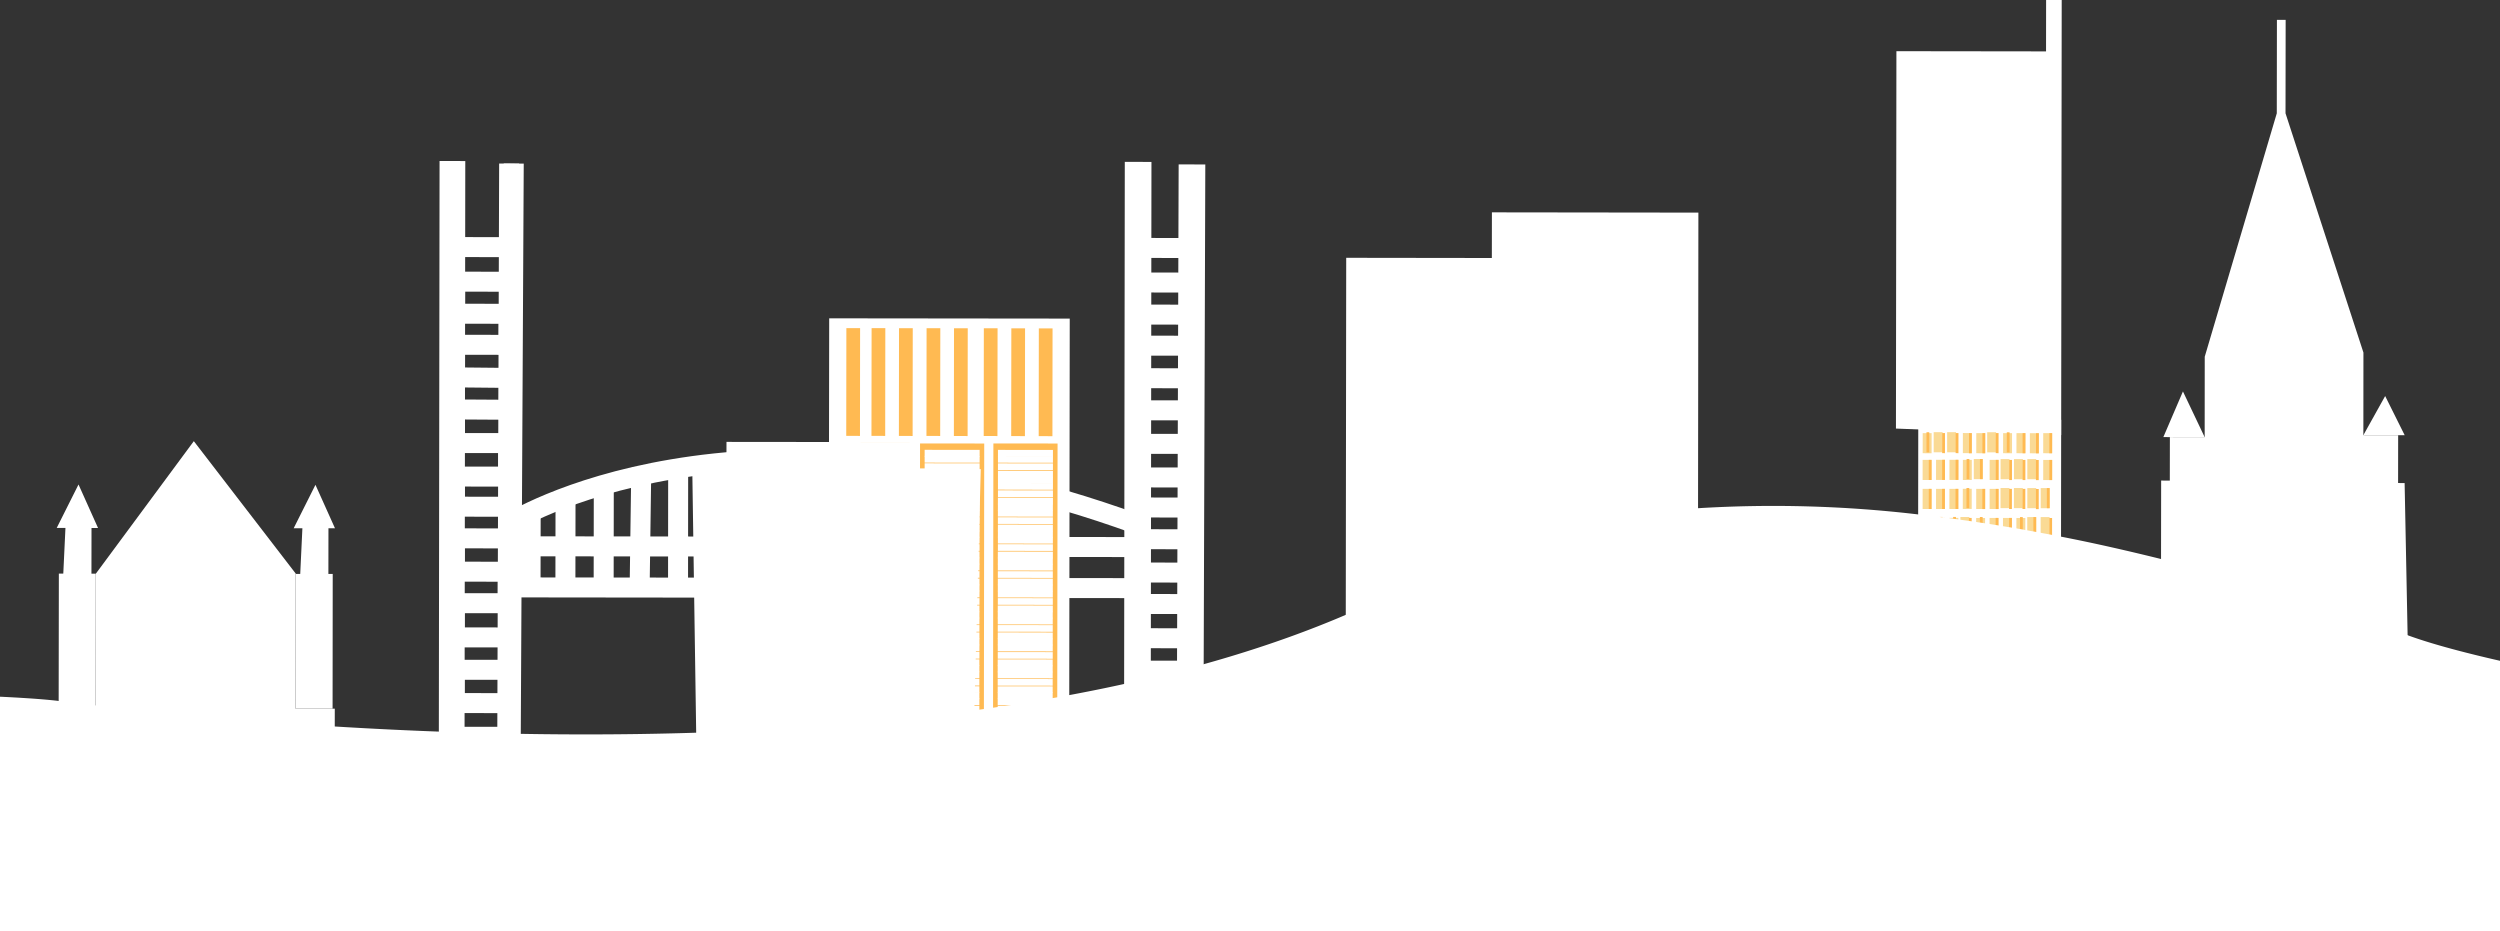 <svg id="Layer_3" data-name="Layer 3" xmlns="http://www.w3.org/2000/svg" viewBox="0 0 375.09 139.68"><rect x="0" y="0" width="375.09" height="139.68" fill="#333333" stroke="none"/><defs><style>.cls-1{fill:#fff;}.cls-2{fill:#fada95;}.cls-3{fill:#ffba52;}.cls-4,.cls-5,.cls-6{fill:none;stroke:#fff;stroke-miterlimit:10;}.cls-4{stroke-width:3px;}.cls-5{stroke-width:4px;}</style></defs><title>mob-city</title><path class="cls-1" d="M297.1,139.58H276v-20h12.4l3,1.21,5,2,.67.27,4,1.61,2.35.94-.09,5-.15,8.93H297Z"/><polygon class="cls-1" points="287.73 128.97 287.81 62.96 309.25 62.99 309.17 130.67 287.73 130.64 287.73 128.97"/><polygon class="cls-1" points="284.53 7.68 284.46 64.3 309.25 65.28 309.33 0 306.99 0 306.98 7.71 284.53 7.68"/><rect class="cls-2" x="287.9" y="116.4" width="3.02" height="1.34" transform="translate(171.99 406.34) rotate(-89.93)"/><rect class="cls-3" x="288.36" y="116.86" width="3.02" height="0.42" transform="translate(172.45 406.8) rotate(-89.93)"/><rect class="cls-2" x="289.91" y="116.4" width="3.02" height="1.34" transform="translate(173.99 408.34) rotate(-89.93)"/><rect class="cls-3" x="290.37" y="116.86" width="3.02" height="0.42" transform="translate(174.45 408.8) rotate(-89.93)"/><rect class="cls-2" x="294.41" y="115.38" width="1.34" height="3.02"/><rect class="cls-3" x="294.39" y="116.87" width="3.02" height="0.42" transform="translate(178.46 412.83) rotate(-89.93)"/><rect class="cls-2" x="291.93" y="116.4" width="3.02" height="1.34" transform="translate(176.01 410.36) rotate(-89.93)"/><rect class="cls-3" x="292.39" y="116.86" width="3.02" height="0.42" transform="translate(176.47 410.82) rotate(-89.93)"/><rect class="cls-2" x="295.94" y="116.41" width="3.02" height="1.34" transform="translate(180.01 414.39) rotate(-89.93)"/><rect class="cls-3" x="296.4" y="116.87" width="3.02" height="0.42" transform="translate(180.47 414.85) rotate(-89.93)"/><rect class="cls-2" x="298.42" y="115.38" width="1.34" height="3.02"/><rect class="cls-3" x="298.41" y="116.87" width="3.02" height="0.42" transform="translate(182.47 416.85) rotate(-89.93)"/><rect class="cls-2" x="300.44" y="115.39" width="1.34" height="3.02"/><rect class="cls-3" x="301.36" y="115.39" width="0.42" height="3.02"/><rect class="cls-2" x="302.44" y="115.39" width="1.34" height="3.02"/><rect class="cls-3" x="303.36" y="115.39" width="0.42" height="3.02"/><rect class="cls-2" x="303.98" y="116.42" width="3.02" height="1.34" transform="translate(188.03 422.44) rotate(-89.93)"/><rect class="cls-3" x="304.44" y="116.88" width="3.02" height="0.42" transform="translate(188.49 422.9) rotate(-89.93)"/><rect class="cls-2" x="305.99" y="116.42" width="3.02" height="1.34" transform="translate(190.03 424.44) rotate(-89.93)"/><rect class="cls-3" x="307.37" y="115.39" width="0.42" height="3.02"/><rect class="cls-2" x="288.39" y="111.03" width="1.34" height="3.35"/><rect class="cls-3" x="289.31" y="111.03" width="0.42" height="3.35"/><rect class="cls-2" x="289.76" y="112.22" width="3.35" height="1.34" transform="translate(178.19 404.18) rotate(-89.93)"/><rect class="cls-3" x="290.21" y="112.68" width="3.35" height="0.42" transform="translate(178.64 404.63) rotate(-89.93)"/><rect class="cls-2" x="294.42" y="111.03" width="1.34" height="3.35"/><rect class="cls-3" x="294.23" y="112.69" width="3.35" height="0.42" transform="translate(182.64 408.66) rotate(-89.93)"/><rect class="cls-2" x="292.41" y="111.04" width="1.34" height="3.35"/><rect class="cls-3" x="293.33" y="111.04" width="0.42" height="3.35"/><rect class="cls-2" x="296.42" y="111.03" width="1.34" height="3.35"/><rect class="cls-3" x="296.24" y="112.69" width="3.35" height="0.42" transform="translate(184.65 410.67) rotate(-89.93)"/><rect class="cls-2" x="297.8" y="112.22" width="3.35" height="1.34" transform="translate(186.22 412.22) rotate(-89.93)"/><rect class="cls-3" x="298.26" y="112.68" width="3.35" height="0.42" transform="translate(186.68 412.68) rotate(-89.93)"/><rect class="cls-2" x="300.44" y="111.04" width="1.34" height="3.35"/><rect class="cls-3" x="301.36" y="111.04" width="0.42" height="3.35"/><rect class="cls-2" x="301.82" y="112.23" width="3.35" height="1.34" transform="translate(190.22 416.25) rotate(-89.93)"/><rect class="cls-3" x="303.37" y="111.04" width="0.42" height="3.35"/><rect class="cls-2" x="304.45" y="111.04" width="1.34" height="3.35"/><rect class="cls-3" x="305.37" y="111.04" width="0.42" height="3.35"/><rect class="cls-2" x="305.84" y="112.24" width="3.35" height="1.34" transform="translate(194.23 420.28) rotate(-89.93)"/><rect class="cls-3" x="306.3" y="112.7" width="3.35" height="0.42" transform="translate(194.69 420.74) rotate(-89.93)"/><rect class="cls-2" x="288.4" y="107" width="1.34" height="3.02"/><rect class="cls-3" x="288.37" y="108.48" width="3.02" height="0.42" transform="translate(180.84 398.44) rotate(-89.93)"/><rect class="cls-2" x="289.93" y="108.03" width="3.02" height="1.34" transform="translate(182.38 400) rotate(-89.93)"/><rect class="cls-3" x="291.33" y="107.01" width="0.42" height="3.02"/><rect class="cls-2" x="293.94" y="108.03" width="3.02" height="1.34" transform="translate(186.39 404.01) rotate(-89.93)"/><rect class="cls-3" x="295.34" y="107.01" width="0.42" height="3.02"/><rect class="cls-2" x="292.41" y="107.01" width="1.34" height="3.02"/><rect class="cls-3" x="293.33" y="107.01" width="0.42" height="3.02"/><rect class="cls-2" x="295.95" y="108.03" width="3.02" height="1.34" transform="translate(188.4 406.03) rotate(-89.93)"/><rect class="cls-3" x="297.35" y="107.01" width="0.42" height="3.02"/><rect class="cls-2" x="297.97" y="108.04" width="3.02" height="1.34" transform="translate(190.4 408.05) rotate(-89.93)"/><rect class="cls-3" x="298.43" y="108.5" width="3.02" height="0.42" transform="translate(190.86 408.51) rotate(-89.93)"/><rect class="cls-2" x="299.98" y="108.04" width="3.02" height="1.34" transform="translate(192.41 410.06) rotate(-89.93)"/><rect class="cls-3" x="300.43" y="108.5" width="3.02" height="0.42" transform="translate(192.86 410.51) rotate(-89.93)"/><rect class="cls-2" x="301.98" y="108.04" width="3.02" height="1.34" transform="translate(194.41 412.06) rotate(-89.93)"/><rect class="cls-3" x="302.44" y="108.5" width="3.02" height="0.42" transform="translate(194.87 412.52) rotate(-89.93)"/><rect class="cls-2" x="304" y="108.05" width="3.02" height="1.34" transform="translate(196.42 414.1) rotate(-89.93)"/><rect class="cls-3" x="305.38" y="107.03" width="0.42" height="3.02"/><rect class="cls-2" x="306.01" y="108.05" width="3.02" height="1.34" transform="translate(198.42 416.1) rotate(-89.93)"/><rect class="cls-3" x="306.47" y="108.51" width="3.02" height="0.42" transform="translate(198.88 416.56) rotate(-89.93)"/><rect class="cls-2" x="287.58" y="103.66" width="3.02" height="1.34" transform="translate(184.41 393.3) rotate(-89.93)"/><rect class="cls-3" x="288.04" y="104.12" width="3.02" height="0.42" transform="translate(184.87 393.76) rotate(-89.93)"/><rect class="cls-2" x="289.6" y="103.67" width="3.02" height="1.34" transform="translate(186.41 395.32) rotate(-89.93)"/><rect class="cls-3" x="290.05" y="104.13" width="3.02" height="0.42" transform="translate(186.86 395.77) rotate(-89.93)"/><rect class="cls-2" x="293.62" y="103.67" width="3.02" height="1.34" transform="translate(190.43 399.34) rotate(-89.93)"/><rect class="cls-3" x="294.07" y="104.13" width="3.02" height="0.42" transform="translate(190.88 399.79) rotate(-89.93)"/><rect class="cls-2" x="291.6" y="103.67" width="3.02" height="1.34" transform="translate(188.41 397.32) rotate(-89.93)"/><rect class="cls-3" x="293" y="102.66" width="0.42" height="3.02"/><rect class="cls-2" x="295.62" y="103.67" width="3.02" height="1.34" transform="translate(192.43 401.35) rotate(-89.93)"/><rect class="cls-3" x="296.08" y="104.13" width="3.02" height="0.42" transform="translate(192.89 401.81) rotate(-89.93)"/><rect class="cls-2" x="297.64" y="103.68" width="3.02" height="1.34" transform="translate(194.43 403.37) rotate(-89.93)"/><rect class="cls-3" x="298.1" y="104.14" width="3.02" height="0.42" transform="translate(194.89 403.83) rotate(-89.93)"/><rect class="cls-2" x="299.64" y="103.68" width="3.02" height="1.34" transform="translate(196.43 405.37) rotate(-89.93)"/><rect class="cls-3" x="300.1" y="104.14" width="3.02" height="0.42" transform="translate(196.89 405.83) rotate(-89.93)"/><rect class="cls-2" x="301.66" y="103.68" width="3.02" height="1.34" transform="translate(198.45 407.39) rotate(-89.93)"/><rect class="cls-3" x="302.12" y="104.14" width="3.02" height="0.42" transform="translate(198.91 407.85) rotate(-89.93)"/><rect class="cls-2" x="304.13" y="102.68" width="1.34" height="3.02"/><rect class="cls-3" x="304.12" y="104.15" width="3.02" height="0.42" transform="translate(200.9 409.87) rotate(-89.93)"/><rect class="cls-2" x="306.14" y="102.68" width="1.34" height="3.02"/><rect class="cls-3" x="306.14" y="104.15" width="3.02" height="0.42" transform="translate(202.91 411.88) rotate(-89.93)"/><rect class="cls-2" x="287.59" y="99.65" width="3.02" height="1.34" transform="translate(188.43 389.3) rotate(-89.93)"/><rect class="cls-3" x="288.04" y="100.11" width="3.02" height="0.42" transform="translate(188.88 389.75) rotate(-89.93)"/><rect class="cls-2" x="289.6" y="99.66" width="3.02" height="1.34" transform="translate(190.42 391.31) rotate(-89.93)"/><rect class="cls-3" x="290.06" y="100.12" width="3.02" height="0.42" transform="translate(190.88 391.77) rotate(-89.93)"/><rect class="cls-2" x="294.1" y="98.65" width="1.34" height="3.02"/><rect class="cls-3" x="295.02" y="98.65" width="0.42" height="3.02"/><rect class="cls-2" x="291.61" y="99.66" width="3.02" height="1.34" transform="translate(192.43 393.32) rotate(-89.93)"/><rect class="cls-3" x="292.06" y="100.12" width="3.02" height="0.42" transform="translate(192.88 393.77) rotate(-89.93)"/><rect class="cls-2" x="295.63" y="99.66" width="3.02" height="1.34" transform="translate(196.45 397.35) rotate(-89.93)"/><rect class="cls-3" x="297.03" y="98.65" width="0.42" height="3.02"/><rect class="cls-2" x="297.64" y="99.67" width="3.02" height="1.34" transform="translate(198.44 399.36) rotate(-89.93)"/><rect class="cls-3" x="298.1" y="100.13" width="3.02" height="0.42" transform="translate(198.9 399.82) rotate(-89.93)"/><rect class="cls-2" x="300.12" y="98.66" width="1.34" height="3.02"/><rect class="cls-3" x="300.11" y="100.13" width="3.02" height="0.42" transform="translate(200.91 401.83) rotate(-89.93)"/><rect class="cls-2" x="302.13" y="98.66" width="1.34" height="3.02"/><rect class="cls-3" x="302.12" y="100.13" width="3.02" height="0.42" transform="translate(202.92 403.84) rotate(-89.93)"/><rect class="cls-2" x="304.14" y="98.67" width="1.34" height="3.02"/><rect class="cls-3" x="304.13" y="100.14" width="3.02" height="0.42" transform="translate(204.92 405.87) rotate(-89.93)"/><rect class="cls-2" x="306.14" y="98.67" width="1.34" height="3.02"/><rect class="cls-3" x="307.06" y="98.67" width="0.42" height="3.02"/><rect class="cls-2" x="287.59" y="95.29" width="3.02" height="1.34" transform="translate(192.79 384.95) rotate(-89.93)"/><rect class="cls-3" x="289" y="94.29" width="0.42" height="3.02"/><rect class="cls-2" x="289.61" y="95.29" width="3.02" height="1.34" transform="translate(194.8 386.96) rotate(-89.93)"/><rect class="cls-3" x="290.07" y="95.75" width="3.02" height="0.42" transform="translate(195.26 387.42) rotate(-89.93)"/><rect class="cls-2" x="293.62" y="95.3" width="3.02" height="1.34" transform="translate(198.8 390.98) rotate(-89.93)"/><rect class="cls-3" x="295.02" y="94.3" width="0.42" height="3.02"/><rect class="cls-2" x="291.62" y="95.29" width="3.02" height="1.34" transform="translate(196.81 388.97) rotate(-89.93)"/><rect class="cls-3" x="292.08" y="95.75" width="3.02" height="0.42" transform="translate(197.27 389.43) rotate(-89.93)"/><rect class="cls-2" x="295.63" y="95.3" width="3.02" height="1.34" transform="translate(200.81 393) rotate(-89.93)"/><rect class="cls-3" x="297.03" y="94.3" width="0.42" height="3.02"/><rect class="cls-2" x="298.12" y="94.3" width="1.34" height="3.02"/><rect class="cls-3" x="298.11" y="95.76" width="3.02" height="0.42" transform="translate(203.28 395.47) rotate(-89.93)"/><rect class="cls-2" x="300.13" y="94.3" width="1.34" height="3.02"/><rect class="cls-3" x="300.12" y="95.76" width="3.02" height="0.42" transform="translate(205.29 397.48) rotate(-89.93)"/><rect class="cls-2" x="301.66" y="95.31" width="3.02" height="1.34" transform="translate(206.82 399.03) rotate(-89.93)"/><rect class="cls-3" x="302.12" y="95.77" width="3.02" height="0.42" transform="translate(207.28 399.49) rotate(-89.93)"/><rect class="cls-2" x="303.67" y="95.31" width="3.02" height="1.34" transform="translate(208.83 401.05) rotate(-89.93)"/><rect class="cls-3" x="304.13" y="95.77" width="3.02" height="0.42" transform="translate(209.29 401.51) rotate(-89.93)"/><rect class="cls-2" x="305.68" y="95.31" width="3.02" height="1.34" transform="translate(210.84 403.06) rotate(-89.93)"/><rect class="cls-3" x="306.15" y="95.77" width="3.02" height="0.42" transform="translate(211.3 403.52) rotate(-89.93)"/><rect class="cls-2" x="287.59" y="91.28" width="3.02" height="1.34" transform="translate(196.8 380.94) rotate(-89.93)"/><rect class="cls-3" x="289" y="90.28" width="0.42" height="3.02"/><rect class="cls-2" x="289.62" y="91.28" width="3.02" height="1.34" transform="translate(198.82 382.96) rotate(-89.93)"/><rect class="cls-3" x="290.08" y="91.74" width="3.02" height="0.42" transform="translate(199.28 383.42) rotate(-89.93)"/><rect class="cls-2" x="293.63" y="91.29" width="3.02" height="1.34" transform="translate(202.82 386.98) rotate(-89.93)"/><rect class="cls-3" x="294.09" y="91.75" width="3.02" height="0.42" transform="translate(203.28 387.44) rotate(-89.93)"/><rect class="cls-2" x="292.1" y="90.28" width="1.34" height="3.02"/><rect class="cls-3" x="292.08" y="91.74" width="3.02" height="0.42" transform="translate(201.28 385.42) rotate(-89.93)"/><rect class="cls-2" x="296.11" y="90.29" width="1.34" height="3.02"/><rect class="cls-3" x="296.09" y="91.75" width="3.02" height="0.42" transform="translate(205.28 389.45) rotate(-89.93)"/><rect class="cls-2" x="298.13" y="90.29" width="1.34" height="3.02"/><rect class="cls-3" x="299.05" y="90.29" width="0.42" height="3.02"/><rect class="cls-2" x="299.66" y="91.29" width="3.02" height="1.34" transform="translate(208.84 393.01) rotate(-89.93)"/><rect class="cls-3" x="301.05" y="90.29" width="0.42" height="3.02"/><rect class="cls-2" x="301.67" y="91.3" width="3.02" height="1.34" transform="translate(210.84 395.03) rotate(-89.93)"/><rect class="cls-3" x="302.13" y="91.76" width="3.02" height="0.42" transform="translate(211.3 395.49) rotate(-89.93)"/><rect class="cls-2" x="303.67" y="91.3" width="3.02" height="1.34" transform="translate(212.84 397.04) rotate(-89.93)"/><rect class="cls-3" x="304.13" y="91.76" width="3.02" height="0.42" transform="translate(213.3 397.5) rotate(-89.93)"/><rect class="cls-2" x="305.69" y="91.29" width="3.02" height="1.34" transform="translate(214.87 399.05) rotate(-89.93)"/><rect class="cls-3" x="306.16" y="91.76" width="3.02" height="0.42" transform="translate(215.32 399.52) rotate(-89.93)"/><rect class="cls-2" x="288.09" y="85.92" width="1.34" height="3.02"/><rect class="cls-3" x="289.01" y="85.92" width="0.42" height="3.02"/><rect class="cls-2" x="290.1" y="85.93" width="1.34" height="3.02"/><rect class="cls-3" x="290.08" y="87.38" width="3.02" height="0.42" transform="translate(203.64 379.07) rotate(-89.93)"/><rect class="cls-2" x="293.64" y="86.92" width="3.02" height="1.34" transform="translate(207.2 382.63) rotate(-89.93)"/><rect class="cls-3" x="294.1" y="87.38" width="3.02" height="0.42" transform="translate(207.66 383.09) rotate(-89.93)"/><rect class="cls-2" x="292.1" y="85.93" width="1.34" height="3.02"/><rect class="cls-3" x="293.02" y="85.93" width="0.42" height="3.02"/><rect class="cls-2" x="295.64" y="86.92" width="3.02" height="1.34" transform="translate(209.2 384.64) rotate(-89.93)"/><rect class="cls-3" x="296.1" y="87.38" width="3.02" height="0.42" transform="translate(209.66 385.1) rotate(-89.93)"/><rect class="cls-2" x="297.66" y="86.93" width="3.02" height="1.34" transform="translate(211.2 386.66) rotate(-89.93)"/><rect class="cls-3" x="299.05" y="85.94" width="0.42" height="3.02"/><rect class="cls-2" x="299.66" y="86.93" width="3.02" height="1.34" transform="translate(213.2 388.66) rotate(-89.93)"/><rect class="cls-3" x="301.05" y="85.94" width="0.42" height="3.02"/><rect class="cls-2" x="301.68" y="86.93" width="3.02" height="1.34" transform="translate(215.22 390.68) rotate(-89.93)"/><rect class="cls-3" x="302.14" y="87.39" width="3.02" height="0.42" transform="translate(215.68 391.14) rotate(-89.93)"/><rect class="cls-2" x="303.69" y="86.94" width="3.02" height="1.34" transform="translate(217.22 392.71) rotate(-89.93)"/><rect class="cls-3" x="304.14" y="87.4" width="3.02" height="0.42" transform="translate(217.67 393.16) rotate(-89.93)"/><rect class="cls-2" x="305.69" y="86.94" width="3.02" height="1.34" transform="translate(219.22 394.71) rotate(-89.93)"/><rect class="cls-3" x="306.16" y="87.4" width="3.02" height="0.42" transform="translate(219.68 395.17) rotate(-89.93)"/><rect class="cls-2" x="288.1" y="81.91" width="1.34" height="3.02"/><rect class="cls-3" x="288.07" y="83.36" width="3.02" height="0.42" transform="translate(205.66 373.05) rotate(-89.93)"/><rect class="cls-2" x="290.1" y="81.92" width="1.34" height="3.02"/><rect class="cls-3" x="291.02" y="81.92" width="0.42" height="3.02"/><rect class="cls-2" x="293.63" y="82.91" width="3.02" height="1.34" transform="translate(211.2 378.61) rotate(-89.93)"/><rect class="cls-3" x="294.09" y="83.37" width="3.02" height="0.42" transform="translate(211.66 379.07) rotate(-89.93)"/><rect class="cls-2" x="291.63" y="82.91" width="3.02" height="1.34" transform="translate(209.2 376.61) rotate(-89.93)"/><rect class="cls-3" x="293.03" y="81.92" width="0.42" height="3.02"/><rect class="cls-2" x="295.65" y="82.91" width="3.02" height="1.34" transform="translate(213.22 380.64) rotate(-89.93)"/><rect class="cls-3" x="296.11" y="83.37" width="3.02" height="0.42" transform="translate(213.68 381.1) rotate(-89.93)"/><rect class="cls-2" x="297.67" y="82.92" width="3.02" height="1.34" transform="translate(215.22 382.66) rotate(-89.93)"/><rect class="cls-3" x="298.12" y="83.38" width="3.02" height="0.42" transform="translate(215.67 383.11) rotate(-89.93)"/><rect class="cls-2" x="299.67" y="82.92" width="3.02" height="1.34" transform="translate(217.22 384.66) rotate(-89.93)"/><rect class="cls-3" x="300.13" y="83.38" width="3.02" height="0.42" transform="translate(217.68 385.12) rotate(-89.93)"/><rect class="cls-2" x="301.68" y="82.91" width="3.02" height="1.34" transform="translate(219.24 386.66) rotate(-89.93)"/><rect class="cls-3" x="303.06" y="81.93" width="0.42" height="3.02"/><rect class="cls-2" x="303.69" y="82.91" width="3.02" height="1.34" transform="translate(221.25 388.68) rotate(-89.93)"/><rect class="cls-3" x="304.15" y="83.38" width="3.02" height="0.42" transform="translate(221.7 389.15) rotate(-89.93)"/><rect class="cls-2" x="306.17" y="81.93" width="1.34" height="3.02"/><rect class="cls-3" x="306.16" y="83.38" width="3.02" height="0.42" transform="translate(223.7 391.15) rotate(-89.93)"/><rect class="cls-2" x="287.61" y="78.54" width="3.02" height="1.34" transform="translate(209.56 368.24) rotate(-89.93)"/><rect class="cls-3" x="288.07" y="79" width="3.02" height="0.42" transform="translate(210.02 368.7) rotate(-89.93)"/><rect class="cls-2" x="289.63" y="78.54" width="3.02" height="1.34" transform="translate(211.57 370.25) rotate(-89.93)"/><rect class="cls-3" x="291.02" y="77.56" width="0.42" height="3.02"/><rect class="cls-2" x="294.13" y="77.57" width="1.34" height="3.02"/><rect class="cls-3" x="294.1" y="79.01" width="3.02" height="0.42" transform="translate(216.03 374.73) rotate(-89.93)"/><rect class="cls-2" x="291.64" y="78.54" width="3.02" height="1.34" transform="translate(213.58 372.26) rotate(-89.93)"/><rect class="cls-3" x="293.04" y="77.56" width="0.42" height="3.02"/><rect class="cls-2" x="295.65" y="78.55" width="3.02" height="1.34" transform="translate(217.58 376.29) rotate(-89.93)"/><rect class="cls-3" x="297.05" y="77.57" width="0.42" height="3.02"/><rect class="cls-2" x="297.67" y="78.55" width="3.02" height="1.34" transform="translate(219.59 378.3) rotate(-89.93)"/><rect class="cls-3" x="298.12" y="79.01" width="3.02" height="0.42" transform="translate(220.04 378.75) rotate(-89.93)"/><rect class="cls-2" x="299.68" y="78.55" width="3.02" height="1.34" transform="translate(221.6 380.31) rotate(-89.93)"/><rect class="cls-3" x="300.14" y="79.01" width="3.02" height="0.42" transform="translate(222.06 380.77) rotate(-89.93)"/><rect class="cls-2" x="301.69" y="78.56" width="3.02" height="1.34" transform="translate(223.6 382.33) rotate(-89.93)"/><rect class="cls-3" x="303.07" y="77.58" width="0.42" height="3.02"/><rect class="cls-2" x="304.16" y="77.58" width="1.34" height="3.02"/><rect class="cls-3" x="305.08" y="77.58" width="0.42" height="3.02"/><rect class="cls-2" x="306.17" y="77.58" width="1.34" height="3.02"/><rect class="cls-3" x="306.17" y="79.02" width="3.02" height="0.42" transform="translate(228.07 386.81) rotate(-89.93)"/><rect class="cls-2" x="287.62" y="74.18" width="3.02" height="1.34" transform="translate(213.93 363.9) rotate(-89.93)"/><rect class="cls-3" x="288.08" y="74.64" width="3.02" height="0.42" transform="translate(214.39 364.36) rotate(-89.93)"/><rect class="cls-2" x="289.64" y="74.19" width="3.02" height="1.34" transform="translate(215.93 365.92) rotate(-89.93)"/><rect class="cls-3" x="290.09" y="74.65" width="3.02" height="0.42" transform="translate(216.38 366.37) rotate(-89.93)"/><rect class="cls-2" x="293.65" y="74.18" width="3.02" height="1.34" transform="translate(219.95 369.92) rotate(-89.93)"/><rect class="cls-3" x="295.04" y="73.22" width="0.42" height="3.02"/><rect class="cls-2" x="291.64" y="74.19" width="3.02" height="1.34" transform="translate(217.93 367.92) rotate(-89.93)"/><rect class="cls-3" x="292.1" y="74.65" width="3.02" height="0.42" transform="translate(218.39 368.38) rotate(-89.93)"/><rect class="cls-2" x="295.66" y="74.18" width="3.02" height="1.34" transform="translate(221.96 371.94) rotate(-89.93)"/><rect class="cls-3" x="296.12" y="74.65" width="3.02" height="0.42" transform="translate(222.41 372.41) rotate(-89.93)"/><rect class="cls-2" x="297.68" y="74.19" width="3.02" height="1.34" transform="translate(223.96 373.96) rotate(-89.93)"/><rect class="cls-3" x="298.14" y="74.66" width="3.02" height="0.42" transform="translate(224.41 374.43) rotate(-89.93)"/><rect class="cls-2" x="300.15" y="73.22" width="1.34" height="3.02"/><rect class="cls-3" x="300.14" y="74.65" width="3.02" height="0.42" transform="translate(226.42 376.42) rotate(-89.93)"/><rect class="cls-2" x="302.16" y="73.22" width="1.34" height="3.02"/><rect class="cls-3" x="302.15" y="74.65" width="3.02" height="0.42" transform="translate(228.43 378.43) rotate(-89.93)"/><rect class="cls-2" x="304.17" y="73.23" width="1.34" height="3.02"/><rect class="cls-3" x="304.16" y="74.66" width="3.02" height="0.42" transform="translate(230.43 380.46) rotate(-89.93)"/><rect class="cls-2" x="306.18" y="73.23" width="1.34" height="3.02"/><rect class="cls-3" x="307.1" y="73.23" width="0.42" height="3.02"/><rect class="cls-2" x="287.62" y="69.83" width="3.02" height="1.34" transform="translate(218.28 359.55) rotate(-89.93)"/><rect class="cls-3" x="288.08" y="70.29" width="3.02" height="0.42" transform="translate(218.74 360.01) rotate(-89.93)"/><rect class="cls-2" x="289.64" y="69.83" width="3.02" height="1.34" transform="translate(220.29 361.56) rotate(-89.93)"/><rect class="cls-3" x="290.1" y="70.29" width="3.02" height="0.42" transform="translate(220.75 362.02) rotate(-89.93)"/><rect class="cls-2" x="293.66" y="69.84" width="3.02" height="1.34" transform="translate(224.3 365.59) rotate(-89.93)"/><rect class="cls-3" x="295.06" y="68.87" width="0.42" height="3.02"/><rect class="cls-2" x="291.65" y="69.83" width="3.02" height="1.34" transform="translate(222.3 363.57) rotate(-89.93)"/><rect class="cls-3" x="292.11" y="70.29" width="3.02" height="0.42" transform="translate(222.76 364.03) rotate(-89.93)"/><rect class="cls-2" x="296.14" y="68.87" width="1.34" height="3.02"/><rect class="cls-3" x="297.06" y="68.87" width="0.42" height="3.02"/><rect class="cls-2" x="297.68" y="69.84" width="3.02" height="1.34" transform="translate(228.31 369.61) rotate(-89.93)"/><rect class="cls-3" x="298.14" y="70.3" width="3.02" height="0.42" transform="translate(228.77 370.07) rotate(-89.93)"/><rect class="cls-2" x="300.16" y="68.88" width="1.34" height="3.02"/><rect class="cls-3" x="300.15" y="70.31" width="3.02" height="0.42" transform="translate(230.77 372.09) rotate(-89.93)"/><rect class="cls-2" x="302.17" y="68.88" width="1.34" height="3.02"/><rect class="cls-3" x="302.16" y="70.31" width="3.02" height="0.42" transform="translate(232.78 374.1) rotate(-89.93)"/><rect class="cls-2" x="304.17" y="68.88" width="1.34" height="3.02"/><rect class="cls-3" x="304.16" y="70.31" width="3.02" height="0.42" transform="translate(234.78 376.11) rotate(-89.93)"/><rect class="cls-2" x="305.72" y="69.85" width="3.02" height="1.34" transform="translate(236.33 377.66) rotate(-89.93)"/><rect class="cls-3" x="306.18" y="70.31" width="3.02" height="0.42" transform="translate(236.79 378.12) rotate(-89.93)"/><rect class="cls-2" x="287.63" y="65.81" width="3.02" height="1.34" transform="translate(222.31 355.55) rotate(-89.93)"/><rect class="cls-3" x="289.04" y="64.85" width="0.42" height="3.02"/><rect class="cls-2" x="290.12" y="64.84" width="1.34" height="3.02"/><rect class="cls-3" x="290.1" y="66.27" width="3.02" height="0.42" transform="translate(224.77 358.01) rotate(-89.93)"/><rect class="cls-2" x="293.66" y="65.81" width="3.02" height="1.34" transform="translate(228.33 361.57) rotate(-89.93)"/><rect class="cls-3" x="294.12" y="66.28" width="3.02" height="0.42" transform="translate(228.78 362.04) rotate(-89.93)"/><rect class="cls-2" x="292.14" y="64.84" width="1.34" height="3.02"/><rect class="cls-3" x="292.12" y="66.27" width="3.02" height="0.42" transform="translate(226.79 360.03) rotate(-89.93)"/><rect class="cls-2" x="295.67" y="65.81" width="3.02" height="1.34" transform="translate(230.34 363.59) rotate(-89.93)"/><rect class="cls-3" x="296.13" y="66.27" width="3.02" height="0.42" transform="translate(230.8 364.05) rotate(-89.93)"/><rect class="cls-2" x="298.15" y="64.85" width="1.34" height="3.02"/><rect class="cls-3" x="298.14" y="66.27" width="3.02" height="0.42" transform="translate(232.8 366.05) rotate(-89.93)"/><rect class="cls-2" x="299.7" y="65.82" width="3.02" height="1.34" transform="translate(234.35 367.62) rotate(-89.93)"/><rect class="cls-3" x="301.09" y="64.86" width="0.42" height="3.02"/><rect class="cls-2" x="301.7" y="65.82" width="3.02" height="1.34" transform="translate(236.35 369.62) rotate(-89.93)"/><rect class="cls-3" x="302.16" y="66.28" width="3.02" height="0.42" transform="translate(236.81 370.08) rotate(-89.93)"/><rect class="cls-2" x="303.71" y="65.82" width="3.02" height="1.34" transform="translate(238.36 371.64) rotate(-89.93)"/><rect class="cls-3" x="304.17" y="66.28" width="3.02" height="0.42" transform="translate(238.82 372.1) rotate(-89.93)"/><rect class="cls-2" x="305.72" y="65.82" width="3.02" height="1.34" transform="translate(240.36 373.64) rotate(-89.93)"/><rect class="cls-3" x="306.18" y="66.28" width="3.02" height="0.42" transform="translate(240.82 374.1) rotate(-89.93)"/><rect class="cls-3" x="275.51" y="122.08" width="5.36" height="2.35" transform="translate(154.59 401.3) rotate(-89.93)"/><rect class="cls-3" x="280.04" y="121.25" width="5.36" height="4.02" transform="translate(159.12 405.82) rotate(-89.93)"/><rect class="cls-3" x="275.5" y="129.11" width="5.36" height="2.35" transform="translate(147.55 408.31) rotate(-89.93)"/><rect class="cls-3" x="280.03" y="128.29" width="5.36" height="4.02" transform="translate(152.07 412.84) rotate(-89.93)"/><rect class="cls-3" x="285.57" y="121.08" width="5.36" height="4.36" transform="translate(164.63 411.36) rotate(-89.93)"/><rect class="cls-3" x="291.09" y="120.93" width="5.7" height="5.03" transform="translate(170.13 417.24) rotate(-89.93)"/><rect class="cls-3" x="296.28" y="121.44" width="5.7" height="4.02" transform="translate(175.32 422.42) rotate(-89.93)"/><rect class="cls-3" x="285.56" y="128.11" width="5.36" height="4.36" transform="translate(157.59 418.37) rotate(-89.93)"/><rect class="cls-3" x="291.08" y="127.96" width="5.7" height="5.03" transform="translate(163.09 424.25) rotate(-89.93)"/><rect class="cls-3" x="296.27" y="128.48" width="5.7" height="4.02" transform="translate(168.27 429.44) rotate(-89.93)"/><rect class="cls-3" x="275.71" y="135.93" width="4.91" height="2.35" transform="translate(140.72 415.1) rotate(-89.93)"/><rect class="cls-3" x="280.23" y="135.11" width="4.91" height="4.02" transform="translate(145.22 419.63) rotate(-89.93)"/><rect class="cls-3" x="285.77" y="134.94" width="4.91" height="4.36" transform="translate(150.75 425.17) rotate(-89.93)"/><rect class="cls-3" x="291.46" y="134.6" width="4.91" height="5.03" transform="translate(156.44 430.86) rotate(-89.93)"/><rect class="cls-3" x="296.65" y="135.12" width="4.91" height="4.02" transform="translate(161.61 436.06) rotate(-89.93)"/><polyline class="cls-4" points="76.39 24.54 76.11 110.55 68.2 110.54 68.31 24.16"/><polyline class="cls-4" points="68.3 37.07 76.38 37.08 76.37 42.27 68.29 42.26 68.28 47.07 76.32 47.08 76.3 51.74 68.28 51.73 68.27 56.62 76.35 56.7 76.34 61.48 68.27 61.43 68.26 66.47 76.25 66.48 76.24 71.51 68.25 71.5 68.25 76.02 76.33 76.03 76.32 80.78 68.24 80.77 68.23 85.77 76.19 85.78 76.18 90.5 68.23 90.5 68.22 95.63 76.3 95.64 76.3 100.5 68.22 100.49 68.21 105.48 76.29 105.5"/><polyline class="cls-5" points="170.76 24.29 170.65 110.66 178.56 110.67 178.84 24.67"/><polyline class="cls-4" points="170.74 37.2 178.82 37.21 178.81 42.4 170.74 42.38 170.73 47.2 178.76 47.21 178.75 51.87 170.72 51.86 170.72 56.74 178.73 56.76 178.79 61.57 170.71 61.56 170.71 66.59 178.7 66.6 178.69 71.64 170.7 71.63 170.69 76.14 178.77 76.15 178.77 80.91 170.69 80.9 170.68 85.9 178.64 85.91 178.62 90.63 170.68 90.62 170.67 95.75 178.75 95.77 178.74 100.63 170.66 100.62 170.66 105.61 178.74 105.62"/><polyline class="cls-4" points="67.45 24.16 67.34 111.09 76.63 111.1 77.08 24.54"/><path class="cls-4" d="M76.33,78.57s34.06-21.83,94.37.12"/><line class="cls-4" x1="170.68" y1="88.24" x2="76.31" y2="88.13"/><line class="cls-4" x1="76.78" y1="81.96" x2="170.69" y2="82.08"/><line class="cls-4" x1="79.6" y1="88.13" x2="79.62" y2="76.82"/><line class="cls-4" x1="84.83" y1="88.14" x2="84.85" y2="74.62"/><line class="cls-4" x1="90.59" y1="72.73" x2="90.57" y2="88.14"/><line class="cls-4" x1="95.97" y1="88.15" x2="96.2" y2="71.31"/><line class="cls-4" x1="101.75" y1="70.26" x2="101.73" y2="88.16"/><polygon class="cls-1" points="124.38 66.87 124.41 47.76 160.5 47.8 160.42 110.28 145.64 110.63 124.38 66.87"/><rect class="cls-3" x="119.92" y="56.28" width="16.17" height="2.06" transform="translate(70.54 185.25) rotate(-89.93)"/><rect class="cls-3" x="123.7" y="56.29" width="16.17" height="2.06" transform="translate(74.31 189.03) rotate(-89.93)"/><rect class="cls-3" x="127.82" y="56.29" width="16.17" height="2.06" transform="translate(78.42 193.16) rotate(-89.93)"/><rect class="cls-3" x="131.95" y="56.3" width="16.17" height="2.06" transform="translate(82.54 197.29) rotate(-89.93)"/><rect class="cls-3" x="136.07" y="56.3" width="16.17" height="2.06" transform="translate(86.65 201.42) rotate(-89.93)"/><rect class="cls-3" x="140.54" y="56.31" width="16.17" height="2.06" transform="translate(91.11 205.89) rotate(-89.93)"/><rect class="cls-3" x="144.67" y="56.31" width="16.17" height="2.06" transform="translate(95.23 210.03) rotate(-89.93)"/><rect class="cls-3" x="148.79" y="56.33" width="16.17" height="2.06" transform="translate(99.33 214.16) rotate(-89.93)"/><rect class="cls-3" x="133.07" y="82.49" width="41.53" height="9.63" transform="translate(66.34 241.03) rotate(-89.93)"/><line class="cls-6" x1="149.73" y1="68" x2="157.98" y2="68.01"/><line class="cls-6" x1="149.73" y1="68.92" x2="157.98" y2="68.93"/><line class="cls-6" x1="149.73" y1="70.02" x2="157.98" y2="70.03"/><line class="cls-6" x1="149.73" y1="71.13" x2="157.98" y2="71.14"/><line class="cls-6" x1="149.73" y1="72.05" x2="157.98" y2="72.06"/><line class="cls-6" x1="149.73" y1="72.96" x2="157.98" y2="72.98"/><line class="cls-6" x1="149.73" y1="74.07" x2="157.98" y2="74.08"/><line class="cls-6" x1="149.72" y1="75.17" x2="157.98" y2="75.18"/><line class="cls-6" x1="149.72" y1="76.09" x2="157.97" y2="76.1"/><line class="cls-6" x1="149.72" y1="77.01" x2="157.97" y2="77.02"/><line class="cls-6" x1="149.72" y1="78.11" x2="157.97" y2="78.12"/><line class="cls-6" x1="149.72" y1="79.21" x2="157.97" y2="79.22"/><line class="cls-6" x1="149.72" y1="80.13" x2="157.97" y2="80.14"/><line class="cls-6" x1="149.72" y1="81.05" x2="157.97" y2="81.06"/><line class="cls-6" x1="149.72" y1="82.15" x2="157.97" y2="82.16"/><line class="cls-6" x1="149.71" y1="83.26" x2="157.97" y2="83.27"/><line class="cls-6" x1="149.71" y1="84.17" x2="157.96" y2="84.19"/><line class="cls-6" x1="149.71" y1="85.09" x2="157.96" y2="85.1"/><line class="cls-6" x1="149.71" y1="86.2" x2="157.96" y2="86.21"/><line class="cls-6" x1="149.71" y1="87.3" x2="157.96" y2="87.31"/><line class="cls-6" x1="149.71" y1="88.22" x2="157.96" y2="88.23"/><line class="cls-6" x1="149.71" y1="89.14" x2="157.96" y2="89.15"/><line class="cls-6" x1="149.71" y1="90.24" x2="157.96" y2="90.25"/><line class="cls-6" x1="149.7" y1="91.34" x2="157.96" y2="91.35"/><line class="cls-6" x1="149.7" y1="92.26" x2="157.95" y2="92.27"/><line class="cls-6" x1="149.7" y1="93.18" x2="157.95" y2="93.19"/><line class="cls-6" x1="149.7" y1="94.28" x2="157.95" y2="94.29"/><line class="cls-6" x1="149.7" y1="95.38" x2="157.95" y2="95.4"/><line class="cls-6" x1="149.7" y1="96.3" x2="157.95" y2="96.31"/><line class="cls-6" x1="149.7" y1="97.22" x2="157.95" y2="97.23"/><line class="cls-6" x1="149.7" y1="98.33" x2="157.95" y2="98.34"/><line class="cls-6" x1="149.69" y1="99.43" x2="157.94" y2="99.44"/><line class="cls-6" x1="149.69" y1="100.35" x2="157.94" y2="100.36"/><line class="cls-6" x1="149.69" y1="101.27" x2="157.94" y2="101.28"/><line class="cls-6" x1="149.69" y1="102.37" x2="157.94" y2="102.38"/><line class="cls-6" x1="149.69" y1="103.47" x2="157.94" y2="103.48"/><line class="cls-6" x1="149.69" y1="104.39" x2="157.94" y2="104.4"/><line class="cls-6" x1="149.69" y1="105.31" x2="157.94" y2="105.32"/><line class="cls-6" x1="149.69" y1="106.41" x2="157.94" y2="106.42"/><line class="cls-6" x1="149.68" y1="107.51" x2="157.93" y2="107.52"/><rect class="cls-3" x="122.06" y="82.48" width="41.53" height="9.63" transform="translate(55.36 230.02) rotate(-89.93)"/><line class="cls-6" x1="138.73" y1="67.99" x2="146.98" y2="68"/><line class="cls-6" x1="138.73" y1="68.91" x2="146.98" y2="68.92"/><line class="cls-6" x1="138.73" y1="70.01" x2="146.98" y2="70.02"/><line class="cls-6" x1="138.73" y1="71.11" x2="146.98" y2="71.12"/><line class="cls-6" x1="138.73" y1="72.03" x2="146.98" y2="72.04"/><line class="cls-6" x1="138.73" y1="72.95" x2="146.98" y2="72.96"/><line class="cls-6" x1="138.72" y1="74.05" x2="146.98" y2="74.06"/><line class="cls-6" x1="138.72" y1="75.16" x2="146.97" y2="75.17"/><line class="cls-6" x1="138.72" y1="76.08" x2="146.97" y2="76.09"/><line class="cls-6" x1="138.72" y1="76.99" x2="146.97" y2="77"/><line class="cls-6" x1="138.72" y1="78.1" x2="146.97" y2="78.11"/><line class="cls-6" x1="138.72" y1="79.2" x2="146.97" y2="79.21"/><line class="cls-6" x1="138.72" y1="80.12" x2="146.97" y2="80.13"/><line class="cls-6" x1="138.72" y1="81.04" x2="146.97" y2="81.05"/><line class="cls-6" x1="138.71" y1="82.14" x2="146.97" y2="82.15"/><line class="cls-6" x1="138.71" y1="83.24" x2="146.96" y2="83.25"/><line class="cls-6" x1="138.71" y1="84.16" x2="146.96" y2="84.17"/><line class="cls-6" x1="138.71" y1="85.08" x2="146.96" y2="85.09"/><line class="cls-6" x1="138.71" y1="86.18" x2="146.96" y2="86.19"/><line class="cls-6" x1="138.71" y1="87.29" x2="146.96" y2="87.3"/><line class="cls-6" x1="138.71" y1="88.2" x2="146.96" y2="88.21"/><line class="cls-6" x1="138.71" y1="89.12" x2="146.96" y2="89.13"/><line class="cls-6" x1="138.7" y1="90.23" x2="146.96" y2="90.24"/><line class="cls-6" x1="138.7" y1="91.33" x2="146.95" y2="91.34"/><line class="cls-6" x1="138.7" y1="92.25" x2="146.95" y2="92.26"/><line class="cls-6" x1="138.7" y1="93.17" x2="146.95" y2="93.18"/><line class="cls-6" x1="138.7" y1="94.27" x2="146.95" y2="94.28"/><line class="cls-6" x1="138.7" y1="95.37" x2="146.95" y2="95.38"/><line class="cls-6" x1="138.7" y1="96.29" x2="146.95" y2="96.3"/><line class="cls-6" x1="138.7" y1="97.21" x2="146.95" y2="97.22"/><line class="cls-6" x1="138.69" y1="98.31" x2="146.95" y2="98.32"/><line class="cls-6" x1="138.69" y1="99.41" x2="146.94" y2="99.42"/><line class="cls-6" x1="138.69" y1="100.33" x2="146.94" y2="100.34"/><line class="cls-6" x1="138.69" y1="101.25" x2="146.94" y2="101.26"/><line class="cls-6" x1="138.69" y1="102.35" x2="146.94" y2="102.36"/><line class="cls-6" x1="138.69" y1="103.46" x2="146.94" y2="103.47"/><line class="cls-6" x1="138.69" y1="104.38" x2="146.94" y2="104.39"/><line class="cls-6" x1="138.69" y1="105.29" x2="146.94" y2="105.3"/><line class="cls-6" x1="138.68" y1="106.4" x2="146.94" y2="106.41"/><line class="cls-6" x1="138.68" y1="107.5" x2="146.93" y2="107.51"/><rect class="cls-3" x="126.85" y="66.36" width="9.63" height="41.53"/><line class="cls-6" x1="127.73" y1="67.98" x2="135.98" y2="67.99"/><line class="cls-6" x1="127.73" y1="68.89" x2="135.98" y2="68.9"/><line class="cls-6" x1="127.73" y1="70" x2="135.98" y2="70.01"/><line class="cls-6" x1="127.73" y1="71.1" x2="135.98" y2="71.11"/><line class="cls-6" x1="127.73" y1="72.02" x2="135.98" y2="72.03"/><line class="cls-6" x1="127.73" y1="72.94" x2="135.98" y2="72.95"/><line class="cls-6" x1="127.72" y1="74.04" x2="135.97" y2="74.05"/><line class="cls-6" x1="127.72" y1="75.14" x2="135.97" y2="75.15"/><line class="cls-6" x1="127.72" y1="76.06" x2="135.97" y2="76.07"/><line class="cls-6" x1="127.72" y1="76.98" x2="135.97" y2="76.99"/><line class="cls-6" x1="127.72" y1="78.08" x2="135.97" y2="78.09"/><line class="cls-6" x1="127.72" y1="79.19" x2="135.97" y2="79.2"/><line class="cls-6" x1="127.72" y1="80.1" x2="135.97" y2="80.11"/><line class="cls-6" x1="127.72" y1="81.02" x2="135.97" y2="81.03"/><line class="cls-6" x1="127.71" y1="82.13" x2="135.96" y2="82.14"/><line class="cls-6" x1="127.71" y1="83.23" x2="135.96" y2="83.24"/><line class="cls-6" x1="127.71" y1="84.15" x2="135.96" y2="84.16"/><line class="cls-6" x1="127.71" y1="85.07" x2="135.96" y2="85.08"/><line class="cls-6" x1="127.71" y1="86.17" x2="135.96" y2="86.18"/><line class="cls-6" x1="127.71" y1="87.27" x2="135.96" y2="87.28"/><line class="cls-6" x1="127.71" y1="88.19" x2="135.96" y2="88.2"/><line class="cls-6" x1="127.71" y1="89.11" x2="135.96" y2="89.12"/><line class="cls-6" x1="127.7" y1="90.21" x2="135.95" y2="90.22"/><line class="cls-6" x1="127.7" y1="91.31" x2="135.95" y2="91.32"/><line class="cls-6" x1="127.7" y1="92.23" x2="135.95" y2="92.24"/><line class="cls-6" x1="127.7" y1="93.15" x2="135.95" y2="93.16"/><line class="cls-6" x1="127.7" y1="94.25" x2="135.95" y2="94.26"/><line class="cls-6" x1="127.7" y1="95.36" x2="135.95" y2="95.37"/><line class="cls-6" x1="127.7" y1="96.28" x2="135.95" y2="96.29"/><line class="cls-6" x1="127.7" y1="97.19" x2="135.95" y2="97.21"/><line class="cls-6" x1="127.69" y1="98.3" x2="135.94" y2="98.31"/><line class="cls-6" x1="127.69" y1="99.4" x2="135.94" y2="99.41"/><line class="cls-6" x1="127.69" y1="100.32" x2="135.94" y2="100.33"/><line class="cls-6" x1="127.69" y1="101.24" x2="135.94" y2="101.25"/><line class="cls-6" x1="127.69" y1="102.34" x2="135.94" y2="102.35"/><line class="cls-6" x1="127.69" y1="103.44" x2="135.94" y2="103.45"/><line class="cls-6" x1="127.69" y1="104.36" x2="135.94" y2="104.37"/><line class="cls-6" x1="127.68" y1="105.28" x2="135.94" y2="105.29"/><line class="cls-6" x1="127.68" y1="106.38" x2="135.93" y2="106.39"/><line class="cls-6" x1="127.68" y1="107.49" x2="135.93" y2="107.5"/><polygon class="cls-1" points="104.47 111.13 103.86 69.94 108.99 69.36 109 66.3 137.88 66.33 137.87 70.27 147.15 70.39 146.07 110.82 104.47 111.13"/><polygon class="cls-1" points="68.48 115.17 68.45 139.3 25.6 139.25 25.73 132.72 28.46 123.76 32.28 111.2 60.66 111.24 60.65 115.16 68.48 115.17"/><polygon class="cls-1" points="46.43 106.33 44.03 106.33 44.02 112.53 50.22 112.53 50.23 106.33 47.13 106.33 46.43 106.33"/><polygon class="cls-1" points="8.51 79.21 11.78 72.69 14.71 79.22 13.73 79.22 13.72 86.39 9.48 86.39 9.82 79.21 8.51 79.21"/><polygon class="cls-1" points="44.06 79.26 47.33 72.74 50.26 79.26 49.28 79.26 49.27 86.44 45.03 86.43 45.37 79.26 44.06 79.26"/><polygon class="cls-1" points="11.11 86.06 8.83 86.06 8.8 106.28 14.35 106.29 14.37 86.07 11.11 86.06"/><polygon class="cls-1" points="46.66 86.11 44.38 86.11 44.35 106.33 49.9 106.33 49.92 86.11 46.66 86.11"/><polygon class="cls-1" points="51.18 126.56 51.16 139.28 42.36 139.27 42.37 126.55 44 126.55 44.02 110.16 44.35 110.29 46.8 111.22 50.22 112.53 50.2 126.56 51.18 126.56"/><path class="cls-1" d="M29.08,66.19,14.38,86.07l-.07,53.16h30l.06-53.17Z"/><polygon class="cls-1" points="285.7 116.09 285.68 139.57 194.02 139.46 194.05 115.97 211.34 116 211.32 128.39 224.04 128.41 224.05 124.17 255.69 124.2 255.68 128.44 269.71 128.46 269.72 116.07 285.7 116.09"/><polygon class="cls-1" points="201.88 119.9 201.98 38.68 223.83 38.71 223.84 31.86 254.82 31.9 254.7 134.97 201.86 134.9 201.88 119.9"/><polygon class="cls-1" points="362.09 139.67 324.16 139.62 324.25 72.1 325.55 72.11 325.56 65.58 330.78 65.59 330.79 53.52 341.6 17 341.62 2.98 342.93 2.98 342.91 17 354.6 52.9 354.59 65.29 359.81 65.3 359.8 72.47 360.78 72.48 361.23 95.34 361.74 121.85 361.74 121.86 361.79 124.17 361.84 126.62 362.09 139.67"/><polygon class="cls-1" points="321.9 126.57 324.19 121.03 324.18 126.57 322.66 126.57 321.9 126.57"/><polygon class="cls-1" points="361.74 121.85 363.64 126.62 361.74 126.62 361.74 121.85"/><polygon class="cls-1" points="327.52 58.73 324.58 65.58 330.78 65.59 327.52 58.73"/><polygon class="cls-1" points="357.86 59.42 354.59 65.29 360.79 65.3 357.86 59.42"/><path class="cls-1" d="M-9.95,104.17s13.12.31,18.76,1c1.64.21,3.5.43,5.54.67,7.57.88,17.76,1.92,29.68,2.77h.33l5.87.39c43.92,2.69,107.43,2.23,151.68-16.75q5.09-2.18,9.8-4.68c13-6.91,27.76-10.29,43.06-11.32a185.63,185.63,0,0,1,33,.93c1.34.14,2.67.31,4,.48h0l.67.09.92.12.42.06.67.09.92.13.42.06.67.1.92.14.42.06.67.1.92.15.42.07.67.11.92.15.42.07.67.11.92.16.42.08.67.12.92.17.42.07.67.13.92.17.42.08,1.34.26c5.16,1,10.18,2.16,15,3.35a359.43,359.43,0,0,1,37,11.43c8.74,3.24,26.05,6.35,26.05,6.35l-4.14,47.26H-10.54Z"/></svg>